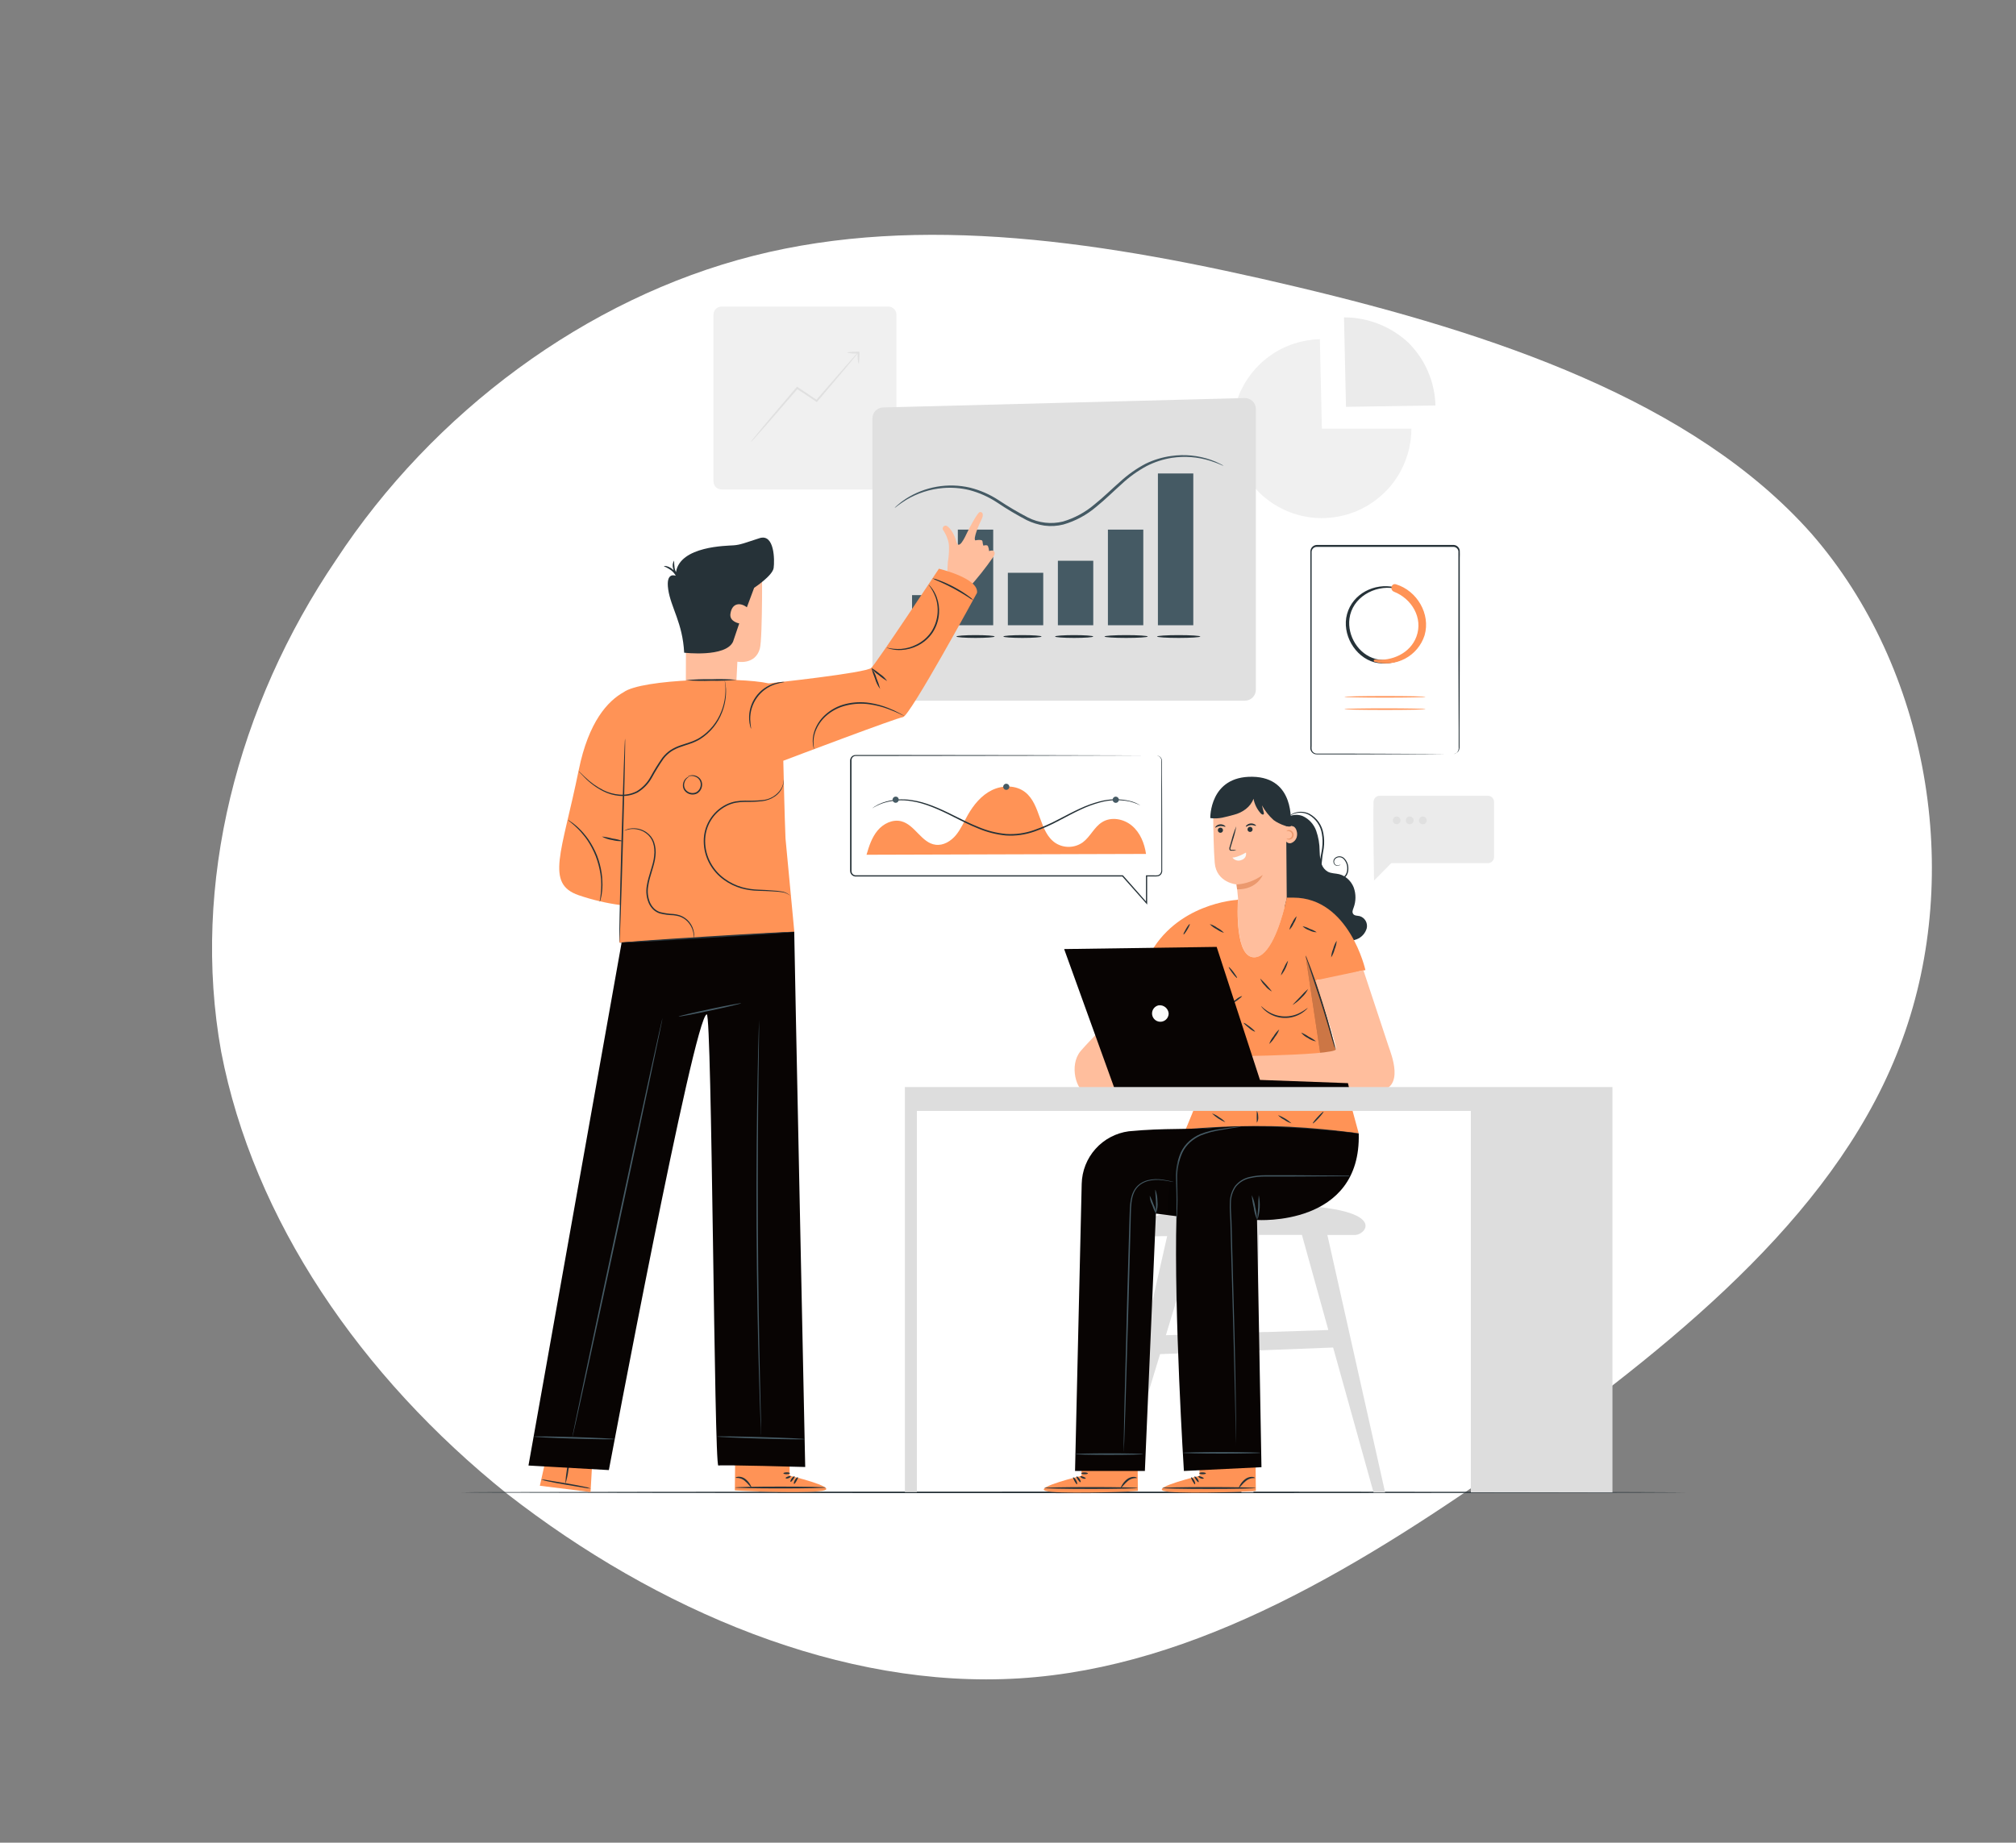 <svg width="618" height="565" viewBox="0 0 618 565" fill="none" xmlns="http://www.w3.org/2000/svg">
<rect x="0" y="0" width="618" height="565" fill="#808080" stroke="none"/>
<path d="M155.56 458.113C110.446 421.953 77.692 373.928 67.804 322.513C58.534 271.098 72.748 216.293 103.03 171.658C132.694 126.458 179.662 91.428 230.956 78.433C282.25 65.438 338.488 73.913 397.816 88.038C457.144 102.163 518.944 122.503 555.406 163.748C591.25 204.993 601.756 267.708 583.216 318.558C564.676 369.973 516.472 409.523 467.032 445.118C417.592 480.148 366.916 511.223 312.532 514.613C258.148 518.003 201.292 493.708 155.56 458.113Z" fill="url(#paint0_linear_173_9383)"/>
<path d="M272.318 93.999H221.189C219.822 93.999 218.714 95.107 218.714 96.474V147.603C218.714 148.97 219.822 150.078 221.189 150.078H272.318C273.685 150.078 274.793 148.97 274.793 147.603V96.474C274.793 95.107 273.685 93.999 272.318 93.999Z" fill="#F0F0F0"/>
<path d="M263.138 107.841H263.075C261.176 107.841 259.637 107.958 259.637 108.111C260.642 108.362 261.681 108.453 262.715 108.381C262.544 108.561 262.292 108.822 261.977 109.173L259.277 112.233L250.277 122.565L246.488 120C245.813 119.559 245.147 119.1 244.526 118.695L244.319 118.569L244.166 118.749C240.161 123.429 236.615 127.614 234.086 130.638L231.125 134.238C230.743 134.657 230.4 135.108 230.099 135.588C230.519 135.22 230.913 134.823 231.278 134.4L234.365 130.926C236.93 128.001 240.467 123.924 244.418 119.325L246.218 120.504L250.205 123.15L250.403 123.285L250.556 123.105L259.556 112.476L262.157 109.317C262.499 108.903 262.733 108.597 262.877 108.417H262.922C262.845 109.459 262.933 110.507 263.183 111.522C263.336 111.522 263.453 110.019 263.462 108.147V107.877L263.138 107.841Z" fill="#E0E0E0"/>
<path d="M405.221 131.43H432.653C432.653 136.829 431.061 142.108 428.074 146.606C425.087 151.104 420.84 154.621 415.863 156.715C410.887 158.81 405.403 159.39 400.099 158.382C394.795 157.373 389.906 154.823 386.045 151.048C382.184 147.274 379.523 142.445 378.395 137.165C377.266 131.885 377.721 126.389 379.702 121.366C381.684 116.344 385.103 112.018 389.532 108.93C393.961 105.842 399.202 104.129 404.6 104.007L405.221 131.43Z" fill="#F0F0F0"/>
<path d="M412.61 124.743L411.998 97.311C419.326 97.308 426.382 100.084 431.744 105.078C436.877 110.189 439.845 117.079 440.033 124.32L412.61 124.743Z" fill="#EBEBEB"/>
<path d="M421.052 245.803C420.873 251.778 421.21 270 421.21 270L426.477 264.666H456.125C456.623 264.663 457.1 264.46 457.452 264.102C457.803 263.745 458 263.26 458 262.756V245.899C458 245.395 457.803 244.912 457.451 244.556C457.099 244.2 456.622 244 456.125 244H422.938C422.455 243.997 421.989 244.182 421.638 244.518C421.287 244.854 421.077 245.314 421.052 245.803Z" fill="#EBEBEB"/>
<path d="M429.332 251.544C429.33 251.779 429.259 252.007 429.127 252.202C428.996 252.396 428.81 252.547 428.592 252.635C428.375 252.724 428.137 252.746 427.907 252.699C427.677 252.652 427.466 252.538 427.301 252.372C427.136 252.205 427.023 251.994 426.978 251.763C426.933 251.533 426.957 251.295 427.047 251.078C427.138 250.862 427.29 250.677 427.485 250.547C427.68 250.416 427.909 250.347 428.144 250.347C428.301 250.347 428.456 250.378 428.601 250.438C428.745 250.499 428.877 250.587 428.987 250.698C429.098 250.809 429.185 250.941 429.244 251.087C429.303 251.232 429.333 251.387 429.332 251.544Z" fill="#E0E0E0"/>
<path d="M433.346 251.544C433.346 251.781 433.275 252.013 433.143 252.21C433.011 252.407 432.824 252.56 432.605 252.651C432.385 252.741 432.144 252.764 431.912 252.717C431.679 252.67 431.466 252.555 431.299 252.387C431.132 252.219 431.019 252.005 430.974 251.772C430.928 251.539 430.953 251.298 431.045 251.08C431.137 250.861 431.292 250.675 431.49 250.544C431.688 250.414 431.921 250.345 432.158 250.347C432.314 250.347 432.47 250.378 432.614 250.438C432.759 250.499 432.89 250.587 433.001 250.698C433.111 250.809 433.199 250.941 433.258 251.087C433.317 251.232 433.347 251.387 433.346 251.544Z" fill="#E0E0E0"/>
<path d="M437.36 251.544C437.36 251.781 437.29 252.012 437.158 252.209C437.027 252.406 436.84 252.559 436.621 252.65C436.402 252.74 436.161 252.764 435.929 252.718C435.697 252.672 435.484 252.558 435.316 252.39C435.149 252.223 435.035 252.01 434.989 251.778C434.943 251.545 434.966 251.305 435.057 251.086C435.148 250.867 435.301 250.68 435.498 250.549C435.695 250.417 435.926 250.347 436.163 250.347C436.48 250.347 436.785 250.473 437.009 250.698C437.234 250.922 437.36 251.227 437.36 251.544Z" fill="#E0E0E0"/>
<path d="M516.659 457.59C516.659 457.716 432.635 457.824 329.009 457.824C225.383 457.824 141.341 457.716 141.341 457.59C141.341 457.464 225.347 457.356 329.009 457.356C432.671 457.356 516.659 457.5 516.659 457.59Z" fill="#263238"/>
<path d="M445.415 231.249C445.597 231.226 445.778 231.19 445.955 231.141C446.207 231.053 446.436 230.911 446.625 230.724C446.815 230.538 446.961 230.311 447.053 230.061C447.162 229.678 447.196 229.278 447.152 228.882C447.152 228.441 447.152 227.982 447.152 227.433C447.152 226.38 447.152 225.174 447.152 223.833C447.152 218.37 447.107 210.486 447.071 200.766C447.071 195.888 447.071 190.56 447.071 184.836C447.071 181.965 447.071 179.004 447.071 175.953C447.071 174.432 447.071 172.884 447.071 171.318C447.071 170.553 447.071 169.707 447.071 168.987C447.012 168.636 446.836 168.316 446.571 168.079C446.306 167.842 445.968 167.702 445.613 167.682H403.637C403.229 167.682 402.838 167.841 402.545 168.125C402.253 168.409 402.083 168.796 402.071 169.203C402.071 170.103 402.071 171.003 402.071 171.957V188.112C402.071 195.123 402.071 201.882 402.071 208.326C402.071 214.77 402.071 220.926 402.071 226.605V228.738C402.044 229.076 402.044 229.417 402.071 229.755C402.123 230.061 402.268 230.344 402.485 230.565C402.699 230.791 402.974 230.951 403.277 231.024C403.599 231.072 403.924 231.087 404.249 231.069H413.906L436.973 231.15L443.273 231.195H444.902H445.46C445.46 231.195 445.271 231.195 444.902 231.195H443.273L436.973 231.24L413.906 231.312H406.265H404.249C403.894 231.333 403.538 231.315 403.187 231.258C402.814 231.174 402.476 230.98 402.215 230.7C401.945 230.423 401.763 230.072 401.693 229.692C401.667 229.332 401.667 228.972 401.693 228.612V226.479C401.693 220.755 401.693 214.635 401.693 208.2C401.693 201.765 401.693 194.997 401.693 187.986C401.693 184.488 401.693 180.924 401.693 177.294V171.831C401.693 170.931 401.693 170.031 401.693 169.059C401.709 168.531 401.931 168.029 402.311 167.661C402.69 167.293 403.198 167.088 403.727 167.088H445.64C446.09 167.116 446.518 167.296 446.853 167.599C447.188 167.901 447.411 168.308 447.485 168.753C447.548 169.653 447.485 170.355 447.485 171.156V175.791C447.485 178.842 447.485 181.803 447.485 184.674C447.485 190.398 447.485 195.726 447.485 200.604C447.485 210.324 447.431 218.208 447.413 223.671C447.413 225.03 447.413 226.236 447.413 227.271C447.413 227.793 447.413 228.279 447.413 228.72C447.448 229.126 447.405 229.536 447.287 229.926C447.189 230.188 447.032 230.424 446.827 230.614C446.623 230.805 446.376 230.945 446.108 231.024C445.902 231.161 445.662 231.239 445.415 231.249Z" fill="#263238"/>
<path d="M427.487 180.039C421.367 178.68 414.644 182.001 412.925 188.31C411.269 194.367 415.274 201.441 421.349 203.088C424.345 203.806 427.501 203.401 430.219 201.95C432.937 200.499 435.029 198.102 436.1 195.213C438.278 188.742 434.129 181.767 427.865 179.706C427.145 179.463 426.857 180.606 427.559 180.84C432.896 182.793 436.73 188.553 435.128 194.34C433.616 199.83 427.181 203.502 421.691 202.044C416.408 200.64 412.997 194.97 413.672 189.687C414.491 183.216 421.34 179.346 427.433 180.399C427.658 180.399 427.757 180.102 427.532 180.057L427.487 180.039Z" fill="#263238"/>
<path d="M421.403 202.899C424.506 203.815 427.844 203.48 430.703 201.967C433.563 200.453 435.716 197.88 436.703 194.799C438.611 188.229 434.354 181.119 427.955 179.166C426.479 178.716 425.948 180.894 427.325 181.434C432.725 183.558 436.325 189.435 434.201 195.204C432.293 200.334 426.677 202.809 421.466 202.224C421.052 202.17 420.998 202.818 421.376 202.926L421.403 202.899Z" fill="#FF9356"/>
<path d="M437 213.663C437 213.789 431.438 213.897 424.562 213.897C417.686 213.897 412.124 213.789 412.124 213.663C412.124 213.537 417.695 213.429 424.562 213.429C431.429 213.429 437 213.537 437 213.663Z" fill="#FF9356"/>
<path d="M437 217.434C437 217.569 431.438 217.668 424.562 217.668C417.686 217.668 412.124 217.569 412.124 217.434C412.124 217.299 417.695 217.2 424.562 217.2C431.429 217.2 437 217.308 437 217.434Z" fill="#FF9356"/>
<path d="M267.44 128.28V211.494C267.442 212.381 267.796 213.231 268.423 213.859C269.051 214.486 269.901 214.84 270.788 214.842H381.632C382.519 214.84 383.369 214.486 383.997 213.859C384.624 213.231 384.978 212.381 384.98 211.494V125.4C384.98 124.953 384.891 124.51 384.717 124.098C384.543 123.685 384.288 123.312 383.968 123C383.647 122.688 383.267 122.443 382.851 122.281C382.434 122.118 381.989 122.04 381.542 122.052L270.698 124.932C269.826 124.958 268.999 125.321 268.391 125.946C267.783 126.571 267.442 127.408 267.44 128.28Z" fill="#E0E0E0"/>
<path d="M375.08 142.842C375.08 142.932 373.667 142.131 370.985 141.285C367.182 140.099 363.16 139.792 359.222 140.385C356.531 140.811 353.924 141.661 351.5 142.905C348.732 144.393 346.169 146.236 343.877 148.386C341.375 150.6 338.891 153.102 336.029 155.415C333.11 157.904 329.696 159.745 326.012 160.815C324.103 161.308 322.116 161.427 320.162 161.166C318.288 160.883 316.467 160.319 314.762 159.492C311.639 157.863 308.611 156.06 305.69 154.092C303.073 152.356 300.187 151.063 297.149 150.267C294.5 149.624 291.765 149.415 289.049 149.646C285.085 149.976 281.25 151.207 277.835 153.246C275.432 154.722 274.298 155.82 274.235 155.748C274.477 155.454 274.748 155.186 275.045 154.947C275.86 154.215 276.733 153.55 277.655 152.958C280.538 151.096 283.766 149.833 287.148 149.242C290.529 148.652 293.994 148.746 297.338 149.52C300.461 150.3 303.43 151.599 306.122 153.363C309.025 155.292 312.029 157.065 315.122 158.673C318.422 160.354 322.215 160.798 325.814 159.924C329.377 158.875 332.68 157.087 335.507 154.677C338.333 152.418 340.826 149.925 343.364 147.711C345.722 145.536 348.354 143.678 351.194 142.185C353.696 140.972 356.376 140.167 359.132 139.8C363.152 139.238 367.247 139.636 371.084 140.961C372.121 141.314 373.129 141.747 374.099 142.257C374.445 142.418 374.774 142.614 375.08 142.842Z" fill="#455A64"/>
<path d="M304.466 162.39H293.621V191.712H304.466V162.39Z" fill="#455A64"/>
<path d="M350.474 162.39H339.629V191.712H350.474V162.39Z" fill="#455A64"/>
<path d="M365.801 145.173H354.956V191.712H365.801V145.173Z" fill="#455A64"/>
<path d="M290.435 182.478H279.59V192.342H290.435V182.478Z" fill="#455A64"/>
<path d="M319.802 175.629H308.957V191.712H319.802V175.629Z" fill="#455A64"/>
<path d="M335.138 171.939H324.293V191.712H335.138V171.939Z" fill="#455A64"/>
<path d="M304.898 195.168C304.898 195.411 302.279 195.6 299.039 195.6C295.799 195.6 293.18 195.411 293.18 195.168C293.18 194.925 295.808 194.736 299.039 194.736C302.27 194.736 304.898 194.925 304.898 195.168Z" fill="#263238"/>
<path d="M291.407 195.168C291.407 195.411 288.779 195.6 285.548 195.6C282.317 195.6 279.689 195.411 279.689 195.168C279.689 194.925 282.317 194.736 285.548 194.736C288.779 194.736 291.407 194.925 291.407 195.168Z" fill="#263238"/>
<path d="M367.943 195.168C367.943 195.411 364.973 195.6 361.319 195.6C357.665 195.6 354.695 195.411 354.695 195.168C354.695 194.925 357.656 194.736 361.319 194.736C364.982 194.736 367.943 194.925 367.943 195.168Z" fill="#263238"/>
<path d="M345.209 195.6C348.867 195.6 351.833 195.407 351.833 195.168C351.833 194.929 348.867 194.736 345.209 194.736C341.551 194.736 338.585 194.929 338.585 195.168C338.585 195.407 341.551 195.6 345.209 195.6Z" fill="#263238"/>
<path d="M335.129 195.168C335.129 195.411 332.51 195.6 329.27 195.6C326.03 195.6 323.42 195.411 323.42 195.168C323.42 194.925 326.039 194.736 329.27 194.736C332.501 194.736 335.129 194.925 335.129 195.168Z" fill="#263238"/>
<path d="M319.289 195.168C319.289 195.411 316.661 195.6 313.43 195.6C310.199 195.6 307.571 195.411 307.571 195.168C307.571 194.925 310.19 194.736 313.43 194.736C316.67 194.736 319.289 194.925 319.289 195.168Z" fill="#263238"/>
<path d="M354.632 231.717H354.812C354.997 231.733 355.177 231.785 355.343 231.87C355.619 232.011 355.846 232.235 355.991 232.509C356.165 232.898 356.23 233.328 356.18 233.751C356.18 235.659 356.18 238.458 356.225 242.049C356.27 245.64 356.225 250.068 356.27 255.189C356.27 257.757 356.27 260.493 356.27 263.397V266.7C356.321 267.109 356.246 267.524 356.054 267.888C355.84 268.264 355.488 268.542 355.073 268.662C354.672 268.734 354.264 268.758 353.858 268.734H351.5L351.662 268.572C351.662 271.164 351.662 273.972 351.662 276.87V277.347L351.347 276.987L343.994 268.698L344.138 268.761H268.34H263.039C262.742 268.761 262.481 268.761 262.139 268.761C261.81 268.72 261.498 268.59 261.239 268.383C260.979 268.167 260.783 267.884 260.672 267.564C260.622 267.4 260.595 267.231 260.591 267.06V247.89C260.591 243.435 260.591 239.052 260.591 234.768V233.148C260.601 232.847 260.69 232.553 260.848 232.296C261.005 232.039 261.227 231.827 261.491 231.681C261.771 231.545 262.08 231.48 262.391 231.492H270.977L314.51 231.546L343.85 231.618L351.833 231.663H343.85L314.51 231.735L270.977 231.789H262.4C262.17 231.773 261.939 231.819 261.734 231.924C261.532 232.028 261.36 232.183 261.237 232.374C261.114 232.566 261.043 232.786 261.032 233.013V247.89C261.032 252.348 261.032 256.881 261.032 261.489V266.7C261.009 266.969 261.03 267.239 261.095 267.501C261.168 267.735 261.309 267.942 261.5 268.095C261.693 268.252 261.927 268.349 262.175 268.374H268.331H344.129H344.219L344.273 268.437L351.608 276.753L351.293 276.87C351.293 273.963 351.293 271.164 351.293 268.572V268.401H353.849C354.224 268.428 354.602 268.413 354.974 268.356C355.307 268.257 355.59 268.035 355.766 267.735C355.946 267.421 356.028 267.061 356 266.7C356 266.322 356 265.944 356 265.575V263.361C356 260.454 356 257.718 356 255.153C356 250.032 356 245.622 356 242.013C356 238.404 356 235.623 356 233.715C356.058 233.307 356.005 232.89 355.847 232.509C355.712 232.244 355.502 232.025 355.244 231.879C355.05 231.791 354.843 231.736 354.632 231.717Z" fill="#263238"/>
<path d="M265.631 262.083C266.387 259.446 267.269 256.755 269.024 254.649C270.779 252.543 273.632 251.13 276.287 251.814C280.49 252.894 282.515 258.492 286.808 259.014C289.184 259.338 291.497 257.916 293.027 256.071C294.557 254.226 295.502 251.985 296.672 249.897C298.472 246.756 300.839 243.849 304.07 242.274C307.301 240.699 311.459 240.69 314.285 242.913C319.127 246.729 318.452 255.153 323.609 258.519C324.863 259.308 326.323 259.706 327.804 259.662C329.285 259.619 330.719 259.137 331.925 258.276C334.22 256.575 335.39 253.641 337.802 252.12C340.592 250.32 344.462 251.049 346.991 253.173C349.52 255.297 350.834 258.573 351.311 261.831" fill="#FF9356"/>
<path d="M349.574 246.945C349.501 246.929 349.431 246.902 349.367 246.864L348.773 246.585C347.996 246.255 347.196 245.984 346.379 245.775C343.342 245.123 340.192 245.216 337.199 246.045C335.134 246.605 333.124 247.352 331.196 248.277C329.099 249.249 326.93 250.437 324.617 251.634C322.205 252.938 319.696 254.052 317.111 254.964C314.315 255.953 311.349 256.367 308.39 256.179C305.446 255.901 302.562 255.172 299.84 254.019C297.185 252.957 294.746 251.706 292.424 250.536C287.798 248.16 283.424 246.261 279.572 245.685C276.517 245.128 273.37 245.357 270.428 246.351C269.361 246.752 268.337 247.255 267.368 247.854C267.421 247.798 267.482 247.75 267.548 247.71L268.088 247.323C268.802 246.865 269.562 246.482 270.356 246.18C273.321 245.104 276.516 244.818 279.626 245.352C283.577 245.901 287.969 247.791 292.613 250.149C294.944 251.31 297.383 252.552 300.011 253.596C302.691 254.726 305.529 255.439 308.426 255.711C311.324 255.896 314.229 255.492 316.967 254.523C319.529 253.63 322.018 252.538 324.41 251.256C326.732 250.059 328.91 248.889 331.034 247.926C332.989 247.004 335.026 246.266 337.118 245.721C340.161 244.904 343.361 244.864 346.424 245.604C347.541 245.873 348.606 246.326 349.574 246.945Z" fill="#263238"/>
<path d="M309.416 241.203C309.425 241.392 309.377 241.579 309.279 241.74C309.181 241.901 309.036 242.029 308.865 242.107C308.693 242.186 308.502 242.211 308.316 242.18C308.129 242.149 307.957 242.063 307.82 241.932C307.683 241.802 307.589 241.634 307.549 241.45C307.508 241.265 307.524 241.073 307.594 240.898C307.664 240.722 307.785 240.572 307.941 240.466C308.098 240.36 308.282 240.303 308.471 240.303C308.713 240.305 308.946 240.399 309.121 240.566C309.297 240.733 309.402 240.961 309.416 241.203Z" fill="#455A64"/>
<path d="M275.504 245.208C275.504 245.395 275.448 245.578 275.345 245.733C275.241 245.888 275.093 246.01 274.92 246.081C274.748 246.153 274.558 246.171 274.374 246.135C274.191 246.098 274.023 246.008 273.891 245.876C273.758 245.744 273.668 245.576 273.632 245.392C273.595 245.209 273.614 245.019 273.686 244.846C273.757 244.674 273.878 244.526 274.034 244.422C274.189 244.318 274.372 244.263 274.559 244.263C274.685 244.257 274.81 244.277 274.928 244.322C275.045 244.367 275.152 244.436 275.241 244.525C275.33 244.614 275.4 244.721 275.445 244.839C275.49 244.956 275.51 245.082 275.504 245.208Z" fill="#455A64"/>
<path d="M342.986 245.217C342.986 245.406 342.93 245.59 342.825 245.747C342.72 245.904 342.571 246.026 342.397 246.098C342.222 246.171 342.031 246.189 341.846 246.153C341.66 246.116 341.49 246.025 341.357 245.892C341.224 245.758 341.133 245.588 341.096 245.403C341.059 245.218 341.078 245.026 341.15 244.852C341.222 244.678 341.345 244.529 341.502 244.424C341.658 244.319 341.843 244.263 342.032 244.263C342.285 244.263 342.527 244.364 342.706 244.542C342.885 244.721 342.986 244.964 342.986 245.217Z" fill="#455A64"/>
<path d="M406.904 378.669H415.337C419.27 378.669 427.703 368.328 381.947 369.507C351.869 370.281 349.889 374.727 351.41 377.319C351.778 377.908 352.301 378.383 352.922 378.693C353.543 379.003 354.238 379.134 354.929 379.074C355.667 379.02 356.639 379.011 357.791 379.02L357.071 382.188L340.331 456.186L343.247 455.934L355.613 415.2L379.202 414.3L380.552 457.608H384.251L385.151 414.075H385.268L387.761 413.985L408.668 413.175L421.061 457.617H424.607L406.904 378.669ZM357.404 409.395L365.657 382.188L366.557 379.11C370.013 379.11 374.054 379.029 378.104 379.029L379.004 408.729L357.404 409.395ZM388.508 408.423H387.608L385.313 408.495L385.925 378.642H399.101L407.201 407.811L388.508 408.423Z" fill="#DDDDDD"/>
<path d="M331.529 452.505V442.938L348.674 442.83L348.809 457.131L347.747 457.212C343.022 457.518 323.69 458.112 320.522 457.122C316.994 456.033 331.529 452.505 331.529 452.505Z" fill="#FF9356"/>
<path d="M320.117 456.249C320.117 456.411 326.525 456.546 334.436 456.546C342.347 456.546 348.755 456.411 348.755 456.249C348.755 456.087 342.347 455.961 334.436 455.961C326.525 455.961 320.117 456.087 320.117 456.249Z" fill="#263238"/>
<path d="M331.232 454.458C331.376 454.386 331.232 453.882 330.881 453.378C330.53 452.874 330.071 452.613 329.981 452.73C329.891 452.847 330.098 453.261 330.44 453.729C330.782 454.197 331.088 454.539 331.232 454.458Z" fill="#263238"/>
<path d="M330.134 455.088C330.287 455.034 330.206 454.467 329.873 453.873C329.54 453.279 329.09 452.91 328.973 452.973C328.856 453.036 329.063 453.567 329.378 454.116C329.693 454.665 329.981 455.151 330.134 455.088Z" fill="#263238"/>
<path d="M343.589 456.186C343.661 456.186 343.913 455.979 344.282 455.556C344.737 455.011 345.24 454.508 345.785 454.053C346.323 453.627 346.961 453.348 347.639 453.243C348.161 453.171 348.539 453.243 348.539 453.171C348.539 453.099 348.251 452.874 347.639 452.829C346.841 452.823 346.065 453.094 345.443 453.594C344.845 454.072 344.341 454.658 343.958 455.322C343.661 455.808 343.526 456.141 343.589 456.186Z" fill="#263238"/>
<path d="M331.178 452.658C331.097 452.793 331.385 453.126 331.88 453.306C332.375 453.486 332.78 453.423 332.834 453.306C332.888 453.189 332.51 452.955 332.078 452.793C331.646 452.631 331.259 452.523 331.178 452.658Z" fill="#263238"/>
<path d="M331.448 451.74C331.448 451.893 331.889 452.037 332.465 452.037C333.041 452.037 333.509 451.92 333.5 451.767C333.491 451.614 333.032 451.47 332.474 451.461C331.916 451.452 331.466 451.578 331.448 451.74Z" fill="#263238"/>
<path d="M367.7 452.505V442.938L384.845 442.83L384.98 457.131L383.918 457.212C379.193 457.518 359.861 458.112 356.693 457.122C353.174 456.033 367.7 452.505 367.7 452.505Z" fill="#FF9356"/>
<path d="M356.297 456.249C356.297 456.411 362.714 456.546 370.616 456.546C378.518 456.546 384.935 456.411 384.935 456.249C384.935 456.087 378.527 455.961 370.616 455.961C362.705 455.961 356.297 456.087 356.297 456.249Z" fill="#263238"/>
<path d="M367.412 454.458C367.556 454.386 367.412 453.882 367.061 453.378C366.71 452.874 366.251 452.613 366.161 452.73C366.071 452.847 366.287 453.261 366.62 453.729C366.953 454.197 367.268 454.539 367.412 454.458Z" fill="#263238"/>
<path d="M366.314 455.088C366.467 455.034 366.386 454.467 366.053 453.873C365.72 453.279 365.27 452.91 365.153 452.973C365.036 453.036 365.243 453.567 365.558 454.116C365.873 454.665 366.17 455.151 366.314 455.088Z" fill="#263238"/>
<path d="M379.769 456.186C379.841 456.186 380.093 455.979 380.462 455.556C380.917 455.011 381.42 454.508 381.965 454.053C382.503 453.627 383.141 453.348 383.819 453.243C384.341 453.171 384.719 453.243 384.719 453.171C384.719 453.099 384.422 452.874 383.819 452.829C383.021 452.823 382.245 453.094 381.623 453.594C381.025 454.072 380.521 454.658 380.138 455.322C379.841 455.808 379.706 456.141 379.769 456.186Z" fill="#263238"/>
<path d="M367.358 452.658C367.277 452.793 367.574 453.126 368.06 453.306C368.546 453.486 368.96 453.423 369.014 453.306C369.068 453.189 368.69 452.955 368.258 452.793C367.826 452.631 367.448 452.523 367.358 452.658Z" fill="#263238"/>
<path d="M367.628 451.74C367.628 451.893 368.069 452.037 368.645 452.037C369.221 452.037 369.689 451.92 369.68 451.767C369.671 451.614 369.212 451.47 368.654 451.461C368.096 451.452 367.646 451.578 367.628 451.74Z" fill="#263238"/>
<path d="M416.822 280.902C416.12 280.74 415.247 280.83 414.824 280.245C414.401 279.66 414.707 278.976 414.932 278.355C415.685 276.363 415.707 274.169 414.995 272.163C414.485 270.84 413.584 269.704 412.412 268.905C412.584 268.74 412.732 268.552 412.853 268.347C413.185 267.747 413.353 267.07 413.339 266.385C413.361 265.775 413.255 265.168 413.027 264.602C412.799 264.036 412.455 263.524 412.016 263.1C411.63 262.75 411.128 262.557 410.607 262.557C410.087 262.557 409.585 262.75 409.199 263.1C409.056 263.235 408.942 263.397 408.864 263.577C408.786 263.758 408.746 263.952 408.746 264.149C408.746 264.345 408.786 264.539 408.864 264.72C408.942 264.9 409.056 265.062 409.199 265.197C409.388 265.351 409.616 265.449 409.858 265.479C410.1 265.51 410.346 265.471 410.567 265.368C410.864 265.215 410.909 265.026 410.909 265.026C410.797 265.132 410.67 265.22 410.531 265.287C410.326 265.359 410.107 265.376 409.893 265.336C409.68 265.297 409.481 265.202 409.316 265.062C409.198 264.94 409.107 264.795 409.048 264.636C408.989 264.477 408.964 264.308 408.974 264.138C408.985 263.969 409.03 263.804 409.107 263.653C409.184 263.502 409.292 263.369 409.424 263.262C409.768 262.975 410.207 262.828 410.655 262.848C411.103 262.868 411.527 263.054 411.845 263.37C412.232 263.769 412.533 264.243 412.728 264.764C412.923 265.284 413.008 265.839 412.979 266.394C412.991 267.009 412.836 267.616 412.529 268.149C412.408 268.349 412.259 268.53 412.088 268.689C411.607 268.399 411.085 268.184 410.54 268.05C409.379 267.771 408.119 267.843 407.057 267.294C406.171 266.788 405.497 265.979 405.158 265.017C405.158 264.918 405.158 264.81 405.158 264.702C405.285 263.137 405.498 261.581 405.797 260.04C405.997 258.543 405.957 257.024 405.68 255.54C405.473 254.274 404.978 253.072 404.234 252.026C403.489 250.981 402.516 250.12 401.387 249.51C400.612 249.128 399.763 248.922 398.899 248.907C398.036 248.891 397.18 249.067 396.392 249.42C395.97 249.613 395.581 249.871 395.24 250.185L395.051 250.383C394.519 250.647 394.05 251.021 393.674 251.481L390.902 276.483L411.233 288.912C412.816 288.859 414.38 288.555 415.868 288.012C416.609 287.729 417.275 287.278 417.812 286.694C418.35 286.11 418.744 285.409 418.964 284.646C419.152 283.866 419.035 283.044 418.637 282.348C418.239 281.652 417.589 281.135 416.822 280.902ZM403.475 254.721C403.12 253.734 402.572 252.828 401.862 252.055C401.153 251.283 400.297 250.659 399.344 250.221C398.017 249.701 396.539 249.727 395.231 250.293C395.595 250.013 395.994 249.783 396.419 249.609C397.184 249.299 398.007 249.158 398.832 249.196C399.657 249.233 400.464 249.448 401.198 249.825C402.263 250.428 403.177 251.264 403.872 252.271C404.567 253.278 405.025 254.43 405.212 255.639C405.464 257.072 405.494 258.535 405.302 259.977C405.185 261.102 404.87 262.236 404.726 263.442C404.614 262.588 404.548 261.729 404.528 260.868C404.524 258.775 404.168 256.697 403.475 254.721Z" fill="#263238"/>
<path d="M397.454 254.685C397.332 254.206 397.053 253.781 396.662 253.479C395.893 253.131 395.02 253.092 394.223 253.371L394.178 247.629L383 238.539L376.979 241.662C375.437 242.464 374.146 243.677 373.25 245.167C372.354 246.657 371.888 248.366 371.903 250.104C371.948 254.73 372.065 261.003 372.371 264.567C372.893 270.687 379.085 271.191 379.085 271.191C379.085 271.191 379.355 273.396 379.535 275.583C379.535 275.583 378.176 293.7 384.548 293.538C389.246 293.421 392.405 283.548 393.737 278.355L394.448 275.502V275.349V275.232L394.313 258.051L394.502 258.249C394.705 258.421 394.954 258.53 395.218 258.562C395.482 258.594 395.749 258.548 395.987 258.429C396.325 258.279 396.629 258.062 396.881 257.791C397.134 257.521 397.328 257.202 397.454 256.854C397.693 256.151 397.693 255.388 397.454 254.685Z" fill="#FFBE9D"/>
<path d="M373.325 254.577C373.326 254.68 373.348 254.782 373.389 254.877C373.43 254.971 373.49 255.057 373.565 255.128C373.639 255.199 373.727 255.255 373.824 255.292C373.92 255.329 374.023 255.346 374.126 255.342C374.334 255.342 374.533 255.26 374.68 255.113C374.827 254.966 374.909 254.767 374.909 254.559C374.909 254.351 374.827 254.152 374.68 254.005C374.533 253.858 374.334 253.776 374.126 253.776C374.02 253.772 373.914 253.79 373.815 253.829C373.716 253.868 373.627 253.927 373.551 254.002C373.476 254.077 373.417 254.167 373.378 254.266C373.34 254.365 373.321 254.471 373.325 254.577Z" fill="#263238"/>
<path d="M372.542 253.749C372.641 253.848 373.208 253.335 374.054 253.272C374.9 253.209 375.539 253.596 375.629 253.479C375.719 253.362 375.557 253.245 375.278 253.065C374.901 252.825 374.454 252.717 374.009 252.759C373.565 252.797 373.146 252.977 372.812 253.272C372.569 253.497 372.488 253.704 372.542 253.749Z" fill="#263238"/>
<path d="M382.415 254.307C382.415 254.515 382.498 254.714 382.644 254.861C382.791 255.008 382.99 255.09 383.198 255.09C383.406 255.09 383.605 255.008 383.752 254.861C383.899 254.714 383.981 254.515 383.981 254.307C383.981 254.099 383.899 253.9 383.752 253.753C383.605 253.607 383.406 253.524 383.198 253.524C382.99 253.524 382.791 253.607 382.644 253.753C382.498 253.9 382.415 254.099 382.415 254.307Z" fill="#263238"/>
<path d="M381.911 253.47C382.01 253.569 382.577 253.065 383.423 252.993C384.269 252.921 384.908 253.317 384.998 253.209C385.088 253.101 384.926 252.966 384.647 252.786C384.267 252.556 383.823 252.452 383.38 252.489C382.937 252.526 382.518 252.703 382.181 252.993C381.938 253.2 381.857 253.425 381.911 253.47Z" fill="#263238"/>
<path d="M379.022 260.724C378.566 260.819 378.101 260.855 377.636 260.832C377.514 260.849 377.389 260.849 377.267 260.832C377.186 260.815 377.111 260.779 377.047 260.728C376.983 260.676 376.932 260.61 376.898 260.535C376.812 260.238 376.831 259.92 376.952 259.635L377.465 257.835C377.856 256.298 378.365 254.794 378.986 253.335C378.713 254.895 378.321 256.433 377.816 257.934L377.276 259.734C377.175 259.944 377.141 260.179 377.177 260.409C377.222 260.562 377.42 260.589 377.636 260.589C378.102 260.568 378.569 260.614 379.022 260.724Z" fill="#263238"/>
<path d="M381.947 261.408C382.001 261.345 379.508 262.911 377.789 262.956C378.107 263.378 378.559 263.679 379.07 263.812C379.582 263.944 380.123 263.899 380.606 263.685C381.075 263.544 381.474 263.232 381.723 262.809C381.972 262.387 382.052 261.887 381.947 261.408Z" fill="#FAFAFA"/>
<path d="M379.049 271.2C381.957 271.008 384.749 269.987 387.095 268.257C387.095 268.257 385.367 272.802 379.22 272.694L379.049 271.2Z" fill="#EB996E"/>
<path d="M371.012 250.842C373.712 251.211 375.647 250.482 378.257 249.825C380.867 249.168 383.351 247.449 384.26 244.911C384.573 246.589 385.346 248.147 386.492 249.411C386.735 249.681 387.203 249.933 387.392 249.636C387.433 249.549 387.454 249.453 387.454 249.357C387.454 249.261 387.433 249.165 387.392 249.078L386.852 246.936C387.777 248.625 388.978 250.146 390.407 251.436C391.901 252.633 396.446 254.487 395.753 252.705C395.582 252.255 397.103 238.377 383.909 238.17C370.715 237.963 371.012 250.842 371.012 250.842Z" fill="#263238"/>
<path d="M394.394 254.793C394.349 254.793 394.619 254.478 395.186 254.496C395.475 254.519 395.751 254.625 395.981 254.803C396.21 254.98 396.384 255.22 396.479 255.494C396.574 255.768 396.588 256.063 396.518 256.345C396.448 256.626 396.298 256.881 396.086 257.079C395.835 257.298 395.519 257.428 395.186 257.448C394.619 257.448 394.358 257.178 394.394 257.142C394.43 257.106 394.718 257.205 395.15 257.142C395.418 257.094 395.661 256.953 395.836 256.744C396.011 256.535 396.107 256.272 396.107 255.999C396.107 255.726 396.011 255.462 395.836 255.254C395.661 255.045 395.418 254.904 395.15 254.856C394.7 254.73 394.421 254.865 394.394 254.793Z" fill="#EB996E"/>
<path d="M416.3 297.903L418.568 297.444C418.568 297.444 413.627 275.232 396.455 275.232H394.43V275.34V275.493L393.719 278.346C392.387 283.539 389.219 293.412 384.53 293.529C378.581 293.682 379.373 277.941 379.499 275.817C379.35 275.834 379.204 275.874 379.067 275.934C379.067 275.934 360.392 276.969 352.067 293.349L366.467 303.87L369.986 301.746C369.986 301.746 371.138 324.912 369.158 331.221C366.926 338.349 363.47 346.242 363.47 346.242C379.301 345.009 397.31 345.72 416.507 347.493L403.7 300.468C408.003 300.24 412.25 299.375 416.3 297.903Z" fill="#FF9356"/>
<path d="M400.892 309C400.892 309 400.775 309.207 400.487 309.504C400.072 309.913 399.617 310.278 399.128 310.593C397.491 311.66 395.564 312.194 393.611 312.123C391.658 312.052 389.775 311.379 388.22 310.197C387.751 309.85 387.322 309.452 386.942 309.009C386.672 308.694 386.555 308.496 386.582 308.478C386.609 308.46 387.221 309.126 388.382 309.927C389.922 310.987 391.732 311.586 393.6 311.655C395.468 311.724 397.317 311.258 398.93 310.314C400.199 309.612 400.829 309 400.892 309Z" fill="#263238"/>
<path d="M409.208 321.375C409.043 321.017 408.913 320.643 408.821 320.259C408.569 319.449 408.263 318.459 407.921 317.199C407.147 314.616 406.121 311.043 404.843 307.128C403.565 303.213 402.413 299.667 401.549 297.111C401.153 295.905 400.811 294.888 400.541 294.078C400.392 293.717 400.286 293.339 400.226 292.953C400.421 293.294 400.584 293.653 400.712 294.024C401 294.717 401.396 295.734 401.864 297.003C402.809 299.532 404.042 303.051 405.284 306.984C406.526 310.917 407.552 314.499 408.236 317.109C408.578 318.414 408.848 319.476 409.01 320.214C409.12 320.592 409.187 320.982 409.208 321.375Z" fill="#263238"/>
<path d="M403.637 285.852C402.83 285.835 402.039 285.621 401.333 285.231C400.566 284.984 399.866 284.562 399.29 283.998C400.069 284.15 400.819 284.424 401.513 284.808C402.27 285.047 402.986 285.399 403.637 285.852Z" fill="#263238"/>
<path d="M408.065 293.556C408.118 292.651 408.328 291.761 408.686 290.928C408.901 290.044 409.266 289.204 409.766 288.444C409.702 289.349 409.489 290.237 409.136 291.072C408.922 291.955 408.56 292.795 408.065 293.556Z" fill="#263238"/>
<path d="M392.648 299.1C392.846 298.275 393.17 297.485 393.611 296.76C393.913 295.965 394.332 295.219 394.853 294.546C394.511 296.225 393.753 297.791 392.648 299.1Z" fill="#263238"/>
<path d="M389.858 303.978C389.056 303.559 388.355 302.969 387.806 302.25C387.142 301.631 386.626 300.871 386.294 300.027C387.59 301.253 388.794 302.573 389.894 303.978H389.858Z" fill="#263238"/>
<path d="M401 303.24C400.532 304.215 399.878 305.09 399.074 305.814C398.405 306.535 397.66 307.181 396.851 307.74L396.185 308.145L396.707 307.614C396.833 307.488 396.914 307.434 396.941 307.452C396.968 307.47 396.941 307.569 396.869 307.722L396.725 307.596C397.04 307.218 397.841 306.435 398.741 305.49C399.424 304.672 400.18 303.919 401 303.24Z" fill="#263238"/>
<path d="M403.421 319.305C402.529 319.154 401.683 318.804 400.946 318.279C400.127 317.887 399.409 317.311 398.849 316.596C399.673 316.931 400.455 317.36 401.18 317.874C401.984 318.255 402.737 318.736 403.421 319.305Z" fill="#263238"/>
<path d="M392.144 315.633C391.839 316.494 391.385 317.296 390.803 318C390.347 318.792 389.763 319.504 389.075 320.106C389.376 319.243 389.83 318.441 390.416 317.739C390.873 316.947 391.456 316.235 392.144 315.633Z" fill="#263238"/>
<path d="M384.746 316.362C384.044 316.103 383.404 315.702 382.865 315.183C381.902 314.436 381.191 313.743 381.272 313.644C381.353 313.545 382.172 314.067 383.153 314.814C384.134 315.561 384.8 316.254 384.746 316.362Z" fill="#263238"/>
<path d="M380.741 305.4C380.813 305.508 380.111 306.138 379.166 306.813C378.221 307.488 377.366 307.947 377.366 307.839C377.366 307.731 377.987 307.101 378.932 306.426C379.459 305.965 380.075 305.616 380.741 305.4Z" fill="#263238"/>
<path d="M379.211 299.847C379.112 299.928 378.464 299.244 377.762 298.326C377.06 297.408 376.583 296.589 376.682 296.526C376.781 296.463 377.438 297.138 378.131 298.056C378.824 298.974 379.319 299.775 379.211 299.847Z" fill="#263238"/>
<path d="M395.258 285.087C395.408 284.305 395.714 283.561 396.158 282.9C396.467 282.166 396.913 281.497 397.472 280.929C397.319 281.713 397.013 282.459 396.572 283.125C396.265 283.858 395.818 284.524 395.258 285.087Z" fill="#263238"/>
<path d="M375.206 286.023C374.377 285.779 373.597 285.392 372.902 284.88C372.129 284.493 371.431 283.972 370.841 283.341C371.674 283.574 372.456 283.961 373.145 284.484C373.919 284.868 374.618 285.389 375.206 286.023Z" fill="#263238"/>
<path d="M364.703 283.332C364.82 283.395 364.487 284.169 363.965 285.042C363.443 285.915 362.93 286.59 362.813 286.518C362.696 286.446 363.038 285.69 363.56 284.808C364.082 283.926 364.595 283.269 364.703 283.332Z" fill="#263238"/>
<path d="M375.629 344.1C374.099 343.473 372.706 342.556 371.525 341.4C372.318 341.65 373.057 342.047 373.703 342.57C374.43 342.963 375.081 343.481 375.629 344.1Z" fill="#263238"/>
<path d="M405.707 340.878C405.806 340.968 405.149 341.832 404.24 342.822C403.331 343.812 402.53 344.532 402.44 344.442C402.35 344.352 402.998 343.488 403.907 342.498C404.816 341.508 405.617 340.788 405.707 340.878Z" fill="#263238"/>
<path d="M385.268 344.253C385.232 343.053 385.232 341.853 385.268 340.653C385.385 340.653 385.709 341.418 385.709 342.453C385.779 343.086 385.623 343.724 385.268 344.253Z" fill="#263238"/>
<path d="M395.906 344.424C395.114 344.21 394.369 343.85 393.71 343.362C392.972 343.004 392.31 342.509 391.757 341.904C393.288 342.472 394.696 343.327 395.906 344.424Z" fill="#263238"/>
<path d="M416.525 347.502C416.346 347.522 416.165 347.522 415.985 347.502L414.437 347.376L408.767 346.872C403.979 346.458 397.364 345.864 390.038 345.747C382.712 345.63 376.061 345.792 371.264 345.972L365.576 346.215L364.028 346.278C363.849 346.303 363.667 346.303 363.488 346.278L364.019 346.197L365.567 346.053C366.899 345.936 368.843 345.801 371.246 345.657C376.052 345.387 382.694 345.153 390.047 345.297C397.4 345.441 404.015 346.062 408.803 346.557C411.188 346.818 413.123 347.043 414.455 347.214L415.994 347.421C416.174 347.426 416.352 347.453 416.525 347.502Z" fill="#263238"/>
<g opacity="0.2">
<path d="M400.208 292.953L404.708 322.878C404.708 322.878 408.875 322.878 409.64 321.636L400.208 292.953Z" fill="black"/>
<path d="M400.208 292.953L404.708 322.878C404.708 322.878 408.875 322.878 409.64 321.636L400.208 292.953Z" fill="black"/>
</g>
<path d="M374.081 345.684C363.488 346.503 357.701 345.774 346.046 346.872C342.108 347.391 338.485 349.303 335.834 352.261C333.183 355.219 331.678 359.029 331.592 363L329.549 451.029H350.96L354.344 372.108L360.644 372.909C359.834 402.465 362.921 451.029 362.921 451.029L386.699 449.868L385.34 374.07C385.34 374.07 417.317 376.239 416.516 347.529C416.525 347.502 391.343 344.451 374.081 345.684Z" fill="#080403"/>
<path d="M380.48 345.459C379.946 345.579 379.405 345.669 378.86 345.729C377.816 345.891 376.304 346.116 374.45 346.458C372.275 346.762 370.145 347.327 368.105 348.141C366.929 348.662 365.839 349.36 364.874 350.211C363.847 351.128 363.015 352.242 362.426 353.487C361.351 355.948 360.828 358.614 360.896 361.299C360.896 363.783 360.986 366.042 360.968 367.932C360.95 369.822 360.887 371.352 360.815 372.432C360.815 372.963 360.743 373.377 360.707 373.647C360.701 373.79 360.68 373.932 360.644 374.07C360.605 373.525 360.605 372.977 360.644 372.432C360.644 371.37 360.644 369.849 360.644 367.932C360.644 366.015 360.536 363.774 360.473 361.299C360.378 358.544 360.904 355.804 362.012 353.28C362.63 351.982 363.502 350.822 364.577 349.869C365.579 348.991 366.712 348.274 367.934 347.745C370.015 346.936 372.189 346.392 374.405 346.125C376.268 345.828 377.798 345.648 378.851 345.549C379.373 345.504 379.751 345.468 380.066 345.459C380.203 345.437 380.343 345.437 380.48 345.459Z" fill="#455A64"/>
<path d="M352.454 366.6C352.917 367.466 353.305 368.369 353.615 369.3C354.074 370.179 354.324 371.153 354.344 372.144C353.881 371.278 353.493 370.375 353.183 369.444C352.72 368.567 352.47 367.592 352.454 366.6Z" fill="#455A64"/>
<path d="M354.2 364.8C354.604 365.957 354.814 367.174 354.821 368.4C354.961 369.638 354.8 370.891 354.353 372.054C354.209 372.054 354.452 370.416 354.353 368.454C354.254 366.492 354.038 364.8 354.2 364.8Z" fill="#455A64"/>
<path d="M383.729 366.465C384.275 367.648 384.636 368.908 384.8 370.2C385.1 371.46 385.296 372.742 385.385 374.034C384.842 372.849 384.489 371.585 384.341 370.29C384.03 369.035 383.825 367.755 383.729 366.465Z" fill="#455A64"/>
<path d="M385.871 366.447C386.407 368.971 386.264 371.592 385.457 374.043C385.466 372.773 385.547 371.505 385.7 370.245C385.691 368.977 385.748 367.709 385.871 366.447Z" fill="#455A64"/>
<path d="M350.411 445.863C350.411 445.989 345.722 446.097 339.935 446.097C334.148 446.097 329.459 445.989 329.459 445.863C329.459 445.737 334.148 445.629 339.935 445.629C345.722 445.629 350.411 445.728 350.411 445.863Z" fill="#455A64"/>
<path d="M386.411 445.467C386.411 445.593 381.074 445.701 374.495 445.701C367.916 445.701 362.579 445.593 362.579 445.467C362.579 445.341 367.916 445.233 374.495 445.233C381.074 445.233 386.411 445.341 386.411 445.467Z" fill="#455A64"/>
<path d="M413.681 360.678H413.384H412.484H409.064L396.464 360.741H387.779C386.182 360.736 384.591 360.917 383.036 361.281C381.398 361.654 379.932 362.563 378.869 363.864C377.862 365.318 377.325 367.045 377.33 368.814C377.24 370.614 377.438 372.495 377.51 374.412C377.606 378.24 377.711 382.185 377.825 386.247C378.284 402.447 378.662 417.126 378.797 427.755C378.869 433.065 378.887 437.367 378.887 440.355C378.887 441.819 378.887 442.962 378.887 443.784C378.887 444.153 378.887 444.441 378.887 444.684C378.901 444.786 378.901 444.888 378.887 444.99C378.875 444.888 378.875 444.786 378.887 444.684C378.887 444.459 378.887 444.171 378.887 443.784C378.887 442.965 378.887 441.822 378.824 440.355C378.761 437.358 378.68 433.065 378.581 427.755C378.356 417.135 377.933 402.456 377.474 386.247C377.366 382.197 377.267 378.246 377.168 374.421C377.096 372.522 376.907 370.641 377.006 368.778C377.005 366.922 377.577 365.112 378.644 363.594C379.766 362.226 381.317 361.275 383.045 360.894C384.636 360.527 386.264 360.346 387.896 360.354H396.581L409.181 360.444L412.601 360.498H413.501C413.567 360.552 413.627 360.612 413.681 360.678Z" fill="#455A64"/>
<path opacity="0.2" d="M358.115 372.558C358.115 372.558 357.287 361.893 361.292 355.764L360.653 372.864L358.115 372.558Z" fill="black"/>
<path d="M359.843 362.415C359.765 362.427 359.687 362.427 359.609 362.415L358.907 362.289C358.286 362.172 357.386 361.992 356.207 361.857C354.787 361.682 353.348 361.768 351.959 362.109C351.099 362.336 350.288 362.717 349.565 363.234C348.773 363.823 348.139 364.599 347.72 365.493C346.82 367.383 346.712 369.75 346.658 372.234C346.604 374.718 346.532 377.4 346.46 380.208C346.307 385.824 346.145 391.998 345.974 398.478C345.596 411.42 345.245 423.138 344.993 431.67C344.849 435.882 344.723 439.311 344.642 441.723C344.588 442.884 344.552 443.802 344.525 444.423C344.525 444.711 344.525 444.945 344.48 445.134C344.492 445.215 344.492 445.296 344.48 445.377C344.466 445.297 344.466 445.214 344.48 445.134C344.48 444.945 344.48 444.711 344.48 444.423C344.48 443.757 344.48 442.839 344.48 441.723C344.525 439.302 344.597 435.882 344.678 431.661C344.894 423.129 345.2 411.411 345.524 398.46C345.713 391.98 345.884 385.815 346.046 380.199C346.127 377.391 346.208 374.718 346.289 372.225C346.37 369.732 346.46 367.32 347.441 365.349C347.893 364.412 348.57 363.602 349.412 362.991C350.166 362.462 351.011 362.077 351.905 361.857C353.33 361.523 354.805 361.461 356.252 361.677C357.431 361.839 358.331 362.055 358.952 362.19L359.645 362.37C359.771 362.379 359.852 362.406 359.843 362.415Z" fill="#455A64"/>
<path d="M358.187 294.528C358.187 294.528 335.588 317.199 331.277 322.266C327.596 326.595 329.999 334.758 333.077 335.109C336.155 335.46 385.979 334.785 385.979 334.785L385.322 324.597C385.322 324.597 353.048 324.741 352.103 324.147C351.158 323.553 370.769 303.726 370.769 303.726L358.187 294.528Z" fill="#FFBE9D"/>
<path d="M417.947 297.489C417.947 297.489 424.814 318.306 425.642 320.763C426.47 323.22 430.736 333.633 422.636 334.506C414.536 335.379 371.066 334.506 371.066 334.506L367.835 323.985C367.835 323.985 409.847 323.877 409.64 321.636C409.433 319.395 403.259 300.594 403.259 300.594L417.947 297.489Z" fill="#FFBE9D"/>
<path d="M326.21 291L341.825 334.254L413.708 334.227L413.213 332.112L386.24 331.122L372.965 290.334L326.21 291Z" fill="#080403"/>
<path d="M358.25 310.692C358.26 311.179 358.13 311.658 357.876 312.074C357.621 312.489 357.253 312.823 356.815 313.035C356.377 313.248 355.887 313.33 355.403 313.273C354.919 313.215 354.462 313.02 354.086 312.711C353.71 312.401 353.43 311.991 353.28 311.527C353.13 311.064 353.117 310.567 353.24 310.096C353.364 309.625 353.62 309.199 353.979 308.869C354.337 308.54 354.783 308.319 355.262 308.235C355.983 308.17 356.701 308.391 357.26 308.851C357.819 309.31 358.175 309.972 358.25 310.692Z" fill="#FAFAFA"/>
<path d="M450.887 333.309H281.075H279.23H277.394V457.5H281.075V340.626H450.887V457.59H494.294V340.626V333.309H450.887Z" fill="#DDDDDD"/>
<path d="M242.055 452.464V443.167L225.405 443.059L225.261 456.964L226.296 457.036C230.895 457.333 249.696 457.936 252.756 456.955C256.203 455.893 242.055 452.464 242.055 452.464Z" fill="#FF9356"/>
<path d="M253.152 456.109C253.152 456.262 246.924 456.388 239.238 456.388C231.552 456.388 225.324 456.262 225.324 456.109C225.324 455.956 231.552 455.821 239.238 455.821C246.924 455.821 253.152 455.947 253.152 456.109Z" fill="#263238"/>
<path d="M242.352 454.363C242.217 454.291 242.352 453.796 242.685 453.319C243.018 452.842 243.486 452.572 243.585 452.68C243.684 452.788 243.468 453.202 243.135 453.652C242.802 454.102 242.487 454.435 242.352 454.363Z" fill="#263238"/>
<path d="M243.414 454.975C243.27 454.921 243.342 454.372 243.675 453.796C244.008 453.22 244.431 452.896 244.575 452.959C244.719 453.022 244.494 453.526 244.188 454.066C243.882 454.606 243.603 455.029 243.414 454.975Z" fill="#263238"/>
<path d="M230.337 456.046C230.274 456.091 230.022 455.848 229.662 455.434C229.225 454.902 228.736 454.413 228.204 453.976C227.683 453.559 227.063 453.286 226.404 453.184C225.891 453.112 225.567 453.184 225.504 453.112C225.441 453.04 225.783 452.824 226.404 452.788C227.18 452.771 227.937 453.033 228.537 453.526C229.115 453.991 229.603 454.559 229.977 455.2C230.274 455.677 230.4 456.001 230.337 456.046Z" fill="#263238"/>
<path d="M242.397 452.617C242.487 452.752 242.199 453.067 241.722 453.247C241.245 453.427 240.822 453.355 240.822 453.202C240.822 453.049 241.137 452.869 241.551 452.716C241.965 452.563 242.316 452.482 242.397 452.617Z" fill="#263238"/>
<path d="M242.136 451.717C242.136 451.87 241.713 452.005 241.146 452.014C240.579 452.023 240.138 451.897 240.147 451.744C240.156 451.591 240.606 451.456 241.146 451.447C241.686 451.438 242.127 451.564 242.136 451.717Z" fill="#263238"/>
<path d="M290.403 175.192L290.556 172.375C290.83 170.816 290.948 169.233 290.907 167.65C290.905 166.864 290.765 166.084 290.493 165.346C290.195 164.411 289.771 163.521 289.233 162.7C289.099 162.565 289.011 162.39 288.982 162.201C288.953 162.013 288.985 161.82 289.073 161.65C289.162 161.481 289.301 161.344 289.472 161.259C289.643 161.175 289.837 161.147 290.025 161.179C290.817 161.386 292.437 163.267 293.175 166.075C293.913 168.883 295.803 164.725 296.514 163.222C297.225 161.719 299.673 157.174 300.303 157.03C301.203 156.814 301.644 157.777 300.888 159.262C300.132 160.747 298.188 165.355 299.016 165.697C299.603 165.541 300.217 165.514 300.816 165.616C300.91 165.637 300.996 165.686 301.062 165.757C301.128 165.828 301.171 165.917 301.185 166.012C301.22 166.453 301.308 166.888 301.446 167.308C301.446 167.308 302.562 166.948 302.841 167.425C303.048 167.921 303.172 168.447 303.21 168.982C303.21 168.982 304.056 168.613 304.506 168.901C305.469 169.531 304.425 170.854 304.425 170.854C302.13 174.158 299.626 177.311 296.928 180.295L290.385 175.03" fill="#FFBE9D"/>
<path d="M210.348 175.003L210.24 210.904L225.603 211.615L226.044 202.885C226.044 202.885 231.516 203.974 232.929 198.889C233.829 195.649 233.604 170.566 233.604 170.566L210.348 175.003Z" fill="#FFBE9D"/>
<path d="M232.803 165.022C228.114 166.534 226.989 167.047 224.883 167.209C222.777 167.371 208.521 167.389 207.216 175.426C207.04 175.048 206.905 174.653 206.811 174.247C206.706 173.459 206.649 172.666 206.64 171.871C206.414 172.239 206.272 172.653 206.224 173.082C206.176 173.511 206.222 173.946 206.361 174.355C206.397 174.53 206.448 174.702 206.514 174.868C206.415 174.778 206.325 174.679 206.217 174.589C205.7 174.131 205.084 173.799 204.417 173.617C203.904 173.491 203.571 173.518 203.517 173.617C204.355 173.979 205.149 174.435 205.884 174.976C206.361 175.39 206.771 175.876 207.099 176.416C207.099 176.416 207.099 176.488 207.099 176.524C207.099 176.56 204.03 175.174 204.84 180.736C205.65 186.298 209.277 191.023 209.727 200.131C209.727 200.131 222.444 201.643 224.712 196.756L226.611 191.149C226.611 191.149 223.551 190.645 223.911 188.188C224.406 184.777 227.007 184.696 228.951 186.208L231.183 180.232C231.183 180.232 236.835 176.524 237.159 174.157C237.483 171.79 237.447 163.501 232.803 165.022Z" fill="#263238"/>
<path d="M167.742 445.516L165.492 455.56L181.035 457.486L181.593 447.532L167.742 445.516Z" fill="#FF9356"/>
<path d="M174.762 446.011C174.753 447.56 174.584 449.105 174.258 450.619C174.082 452.148 173.753 453.656 173.277 455.119C173.465 452.029 173.962 448.966 174.762 445.975V446.011Z" fill="#263238"/>
<path d="M181.098 456.415C180.341 456.391 179.588 456.297 178.848 456.136L173.448 455.236C171.333 454.885 169.434 454.534 168.048 454.228C167.3 454.105 166.567 453.902 165.861 453.625C166.619 453.639 167.373 453.733 168.111 453.904L173.511 454.804C175.617 455.155 177.525 455.506 178.911 455.812C179.661 455.927 180.395 456.13 181.098 456.415Z" fill="#263238"/>
<path d="M190.8 287.647L162 449.359L186.642 450.754C186.642 450.754 212.814 311.362 216.657 311.02C218.268 310.867 218.916 449.62 220.203 449.359C221.49 449.098 246.834 449.809 246.834 449.809C246.834 449.809 243.405 285.595 243.468 285.595L190.8 287.647Z" fill="#080403"/>
<path d="M227.205 307.618C227.205 307.744 222.957 308.761 217.665 309.886C212.373 311.011 208.053 311.821 208.026 311.686C207.999 311.551 212.274 310.543 217.566 309.418C222.858 308.293 227.178 307.492 227.205 307.618Z" fill="#455A64"/>
<path d="M188.469 441.259C188.469 441.394 182.898 441.322 176.031 441.115C169.164 440.908 163.602 440.62 163.602 440.494C163.602 440.368 169.173 440.431 176.04 440.638C182.907 440.845 188.469 441.115 188.469 441.259Z" fill="#455A64"/>
<path d="M246.672 441.277C246.672 441.403 240.651 441.331 233.244 441.106C225.837 440.881 219.825 440.602 219.825 440.476C219.825 440.35 225.837 440.422 233.253 440.638C240.669 440.854 246.672 441.115 246.672 441.277Z" fill="#455A64"/>
<path d="M203.103 312.1C203.229 312.1 197.136 340.972 189.486 376.522C181.836 412.072 175.536 440.881 175.41 440.854C175.284 440.827 181.377 411.991 189.027 376.423C196.677 340.855 202.968 312.073 203.103 312.1Z" fill="#455A64"/>
<path d="M233.352 440.872C233.342 440.761 233.342 440.65 233.352 440.539C233.352 440.296 233.352 439.972 233.298 439.558C233.298 438.658 233.208 437.407 233.136 435.787C233.001 432.52 232.848 427.777 232.677 421.918C232.335 410.218 231.993 394.018 231.912 376.144C231.831 358.27 232.002 342.079 232.236 330.361C232.344 324.502 232.461 319.768 232.569 316.492C232.623 314.872 232.659 313.612 232.695 312.721C232.695 312.307 232.695 311.983 232.695 311.74C232.683 311.63 232.683 311.518 232.695 311.407C232.709 311.518 232.709 311.63 232.695 311.74V312.721C232.695 313.621 232.695 314.872 232.695 316.492C232.65 319.795 232.587 324.529 232.506 330.37C232.362 342.07 232.236 358.27 232.326 376.144C232.416 394.018 232.695 410.2 232.947 421.918C233.082 427.75 233.19 432.484 233.271 435.787C233.271 437.398 233.325 438.667 233.343 439.558C233.343 439.972 233.343 440.296 233.343 440.539C233.36 440.649 233.363 440.761 233.352 440.872Z" fill="#455A64"/>
<path d="M287.82 174.382C287.82 174.382 268.74 203.182 267.12 204.775C265.5 206.368 235.62 209.536 235.62 209.536C226.44 207.466 196.776 208.15 191.178 212.236C186.327 214.936 180.441 221.236 177.408 236.113C172.233 261.565 167.058 270.943 177.408 274.498C181.546 275.909 185.811 276.916 190.143 277.504L189.855 289.024L243.495 285.685L240.795 257.083C240.471 249.046 240.318 240.676 240.12 233.26C243.477 231.991 274.671 220.183 276.813 219.877C278.955 219.571 299.502 181.78 299.502 181.78C300.114 177.289 287.82 174.382 287.82 174.382Z" fill="#FF9356"/>
<path d="M191.619 226.465C191.745 226.465 191.457 240.487 190.98 257.767C190.503 275.047 189.999 289.06 189.864 289.06C189.729 289.06 190.026 275.038 190.512 257.758C190.998 240.478 191.493 226.465 191.619 226.465Z" fill="#263238"/>
<path d="M269.811 211.255C269.095 210.31 268.564 209.238 268.245 208.096C267.785 207.021 267.412 205.91 267.129 204.775C267.839 205.722 268.367 206.794 268.686 207.934C269.139 209.013 269.515 210.123 269.811 211.255Z" fill="#263238"/>
<path d="M271.953 208.807C271.043 208.295 270.186 207.692 269.397 207.007C268.501 206.436 267.729 205.689 267.129 204.811C268.036 205.329 268.892 205.932 269.685 206.611C270.576 207.189 271.346 207.935 271.953 208.807Z" fill="#263238"/>
<path d="M298.431 184.075C297.797 183.772 297.194 183.407 296.631 182.986C295.533 182.293 294.012 181.357 292.266 180.421C290.52 179.485 288.9 178.738 287.712 178.216C287.049 177.979 286.41 177.677 285.804 177.316C286.504 177.431 287.187 177.631 287.838 177.91C291.041 179.104 294.068 180.724 296.838 182.725C297.424 183.107 297.959 183.56 298.431 184.075Z" fill="#263238"/>
<path d="M190.98 257.902C189.863 257.969 188.741 257.857 187.659 257.569C186.545 257.416 185.47 257.052 184.491 256.498C185.596 256.605 186.69 256.809 187.758 257.11C188.859 257.251 189.94 257.516 190.98 257.902Z" fill="#263238"/>
<path d="M240.525 209.131C239.552 209.298 238.591 209.523 237.645 209.806C235.388 210.545 233.426 211.987 232.046 213.92C230.667 215.853 229.942 218.177 229.977 220.552C230.024 221.538 230.123 222.52 230.274 223.495C230.134 223.262 230.037 223.006 229.986 222.739C229.789 222.029 229.674 221.298 229.644 220.561C229.521 218.095 230.234 215.66 231.669 213.651C233.103 211.642 235.174 210.176 237.546 209.491C238.252 209.278 238.979 209.145 239.715 209.095C239.985 209.057 240.26 209.069 240.525 209.131Z" fill="#263238"/>
<path d="M243.504 285.721C243.504 285.856 231.507 286.702 216.702 287.62C201.897 288.538 189.873 289.186 189.864 289.06C189.855 288.934 201.861 288.079 216.675 287.152C231.489 286.225 243.495 285.595 243.504 285.721Z" fill="#263238"/>
<path d="M222.138 208.564C222.215 208.78 222.269 209.003 222.3 209.23C222.3 209.455 222.408 209.725 222.444 210.049C222.48 210.373 222.507 210.76 222.552 211.183C222.659 213.614 222.263 216.04 221.391 218.311C220.114 221.718 217.768 224.62 214.704 226.582C214.266 226.86 213.809 227.107 213.336 227.32C212.862 227.55 212.376 227.752 211.878 227.923C210.879 228.283 209.844 228.589 208.818 228.958C207.776 229.3 206.779 229.765 205.848 230.344C204.917 230.974 204.094 231.749 203.409 232.639C202.126 234.492 200.942 236.412 199.863 238.39C198.827 240.282 197.309 241.866 195.462 242.98C193.714 243.864 191.748 244.223 189.801 244.015C188.121 243.862 186.485 243.395 184.977 242.638C182.81 241.542 180.842 240.091 179.154 238.345C178.551 237.742 178.101 237.256 177.804 236.932C177.636 236.774 177.488 236.595 177.363 236.401C177.54 236.544 177.708 236.697 177.867 236.86L179.28 238.219C180.993 239.892 182.958 241.286 185.103 242.35C186.584 243.061 188.182 243.497 189.819 243.637C191.681 243.81 193.555 243.448 195.219 242.593C196.996 241.513 198.453 239.978 199.44 238.147C200.53 236.149 201.732 234.214 203.04 232.351C203.758 231.421 204.621 230.613 205.596 229.957C206.557 229.354 207.587 228.871 208.665 228.517L211.725 227.5C212.213 227.335 212.691 227.139 213.156 226.915C213.615 226.717 214.057 226.483 214.479 226.213C217.49 224.316 219.812 221.502 221.103 218.185C221.993 215.963 222.43 213.586 222.39 211.192C222.39 210.769 222.39 210.4 222.336 210.067C222.282 209.734 222.255 209.464 222.228 209.248C222.178 209.023 222.148 208.794 222.138 208.564Z" fill="#263238"/>
<path d="M242.451 274.741C242.451 274.741 242.244 274.597 241.848 274.354C241.282 273.989 240.654 273.732 239.994 273.598C238.933 273.439 237.863 273.343 236.79 273.31C235.539 273.211 234.09 273.202 232.515 273.139C230.77 273.11 229.035 272.868 227.349 272.419C225.413 271.869 223.586 270.989 221.949 269.818C220.128 268.519 218.618 266.832 217.53 264.877C216.366 262.774 215.747 260.414 215.73 258.01C215.695 255.678 216.316 253.382 217.522 251.385C218.728 249.388 220.471 247.77 222.552 246.715C223.488 246.248 224.484 245.915 225.513 245.725C226.473 245.565 227.446 245.486 228.42 245.491C230.14 245.544 231.863 245.493 233.577 245.338C234.813 245.259 236.009 244.875 237.06 244.22C238.111 243.565 238.983 242.66 239.598 241.585C239.899 240.982 240.089 240.33 240.156 239.659C240.21 239.2 240.21 238.948 240.228 238.948C240.239 239.008 240.239 239.069 240.228 239.128C240.228 239.254 240.228 239.434 240.228 239.668C240.191 240.36 240.023 241.038 239.733 241.666C239.259 242.661 238.533 243.515 237.627 244.141C236.435 244.977 235.051 245.501 233.604 245.662C231.876 245.843 230.139 245.915 228.402 245.878C227.449 245.883 226.497 245.967 225.558 246.13C224.572 246.321 223.618 246.648 222.723 247.102C220.722 248.125 219.048 249.686 217.888 251.611C216.729 253.535 216.131 255.746 216.162 257.992C216.184 260.32 216.784 262.605 217.908 264.643C218.959 266.54 220.415 268.181 222.174 269.449C223.766 270.602 225.543 271.473 227.43 272.023C229.085 272.483 230.789 272.74 232.506 272.788C234.09 272.869 235.53 272.905 236.79 273.031C237.871 273.08 238.948 273.203 240.012 273.4C240.687 273.573 241.32 273.879 241.875 274.3C242.022 274.404 242.163 274.515 242.298 274.633C242.355 274.66 242.407 274.697 242.451 274.741Z" fill="#263238"/>
<path d="M212.643 287.917C212.668 287.273 212.631 286.628 212.535 285.991C212.201 284.263 211.207 282.733 209.763 281.725C209.288 281.411 208.774 281.159 208.233 280.978C207.644 280.813 207.042 280.698 206.433 280.636C205.012 280.604 203.6 280.414 202.221 280.069C201.464 279.816 200.772 279.398 200.196 278.845C199.615 278.261 199.15 277.57 198.828 276.811C198.177 275.219 197.974 273.479 198.243 271.78C198.747 268.315 200.268 265.336 200.529 262.402C200.713 261.033 200.587 259.639 200.16 258.325C199.77 257.194 199.041 256.21 198.072 255.508C196.652 254.469 194.886 254.014 193.14 254.239C192.508 254.359 191.888 254.533 191.286 254.761C191.829 254.402 192.443 254.162 193.086 254.059C194.893 253.754 196.748 254.178 198.243 255.238C199.283 255.969 200.072 257.003 200.502 258.199C200.967 259.564 201.115 261.017 200.934 262.447C200.673 265.48 199.134 268.495 198.684 271.843C198.426 273.459 198.612 275.114 199.224 276.631C199.525 277.336 199.952 277.979 200.484 278.53C201.008 279.037 201.638 279.422 202.329 279.655C203.678 279.999 205.06 280.199 206.451 280.249C207.098 280.316 207.737 280.445 208.359 280.636C209.509 281.034 210.527 281.742 211.299 282.682C212.071 283.623 212.567 284.759 212.733 285.964C212.799 286.448 212.799 286.938 212.733 287.422C212.719 287.59 212.688 287.755 212.643 287.917Z" fill="#263238"/>
<path d="M210.843 238.12C210.843 238.12 211.032 237.922 211.482 237.787C212.127 237.619 212.81 237.667 213.426 237.922C213.858 238.1 214.245 238.37 214.56 238.714C214.916 239.125 215.141 239.633 215.208 240.172C215.289 240.792 215.185 241.423 214.908 241.984C214.631 242.544 214.193 243.01 213.651 243.322C213.086 243.591 212.453 243.683 211.835 243.586C211.217 243.49 210.642 243.21 210.186 242.782C209.787 242.408 209.511 241.922 209.394 241.387C209.305 240.927 209.326 240.452 209.457 240.001C209.635 239.356 210.033 238.792 210.582 238.408C210.767 238.252 210.997 238.157 211.239 238.138C211.239 238.138 211.023 238.273 210.69 238.552C210.238 238.956 209.923 239.491 209.79 240.082C209.674 240.506 209.679 240.953 209.803 241.374C209.927 241.795 210.165 242.174 210.492 242.467C210.886 242.823 211.376 243.054 211.901 243.133C212.427 243.211 212.963 243.133 213.444 242.908C213.907 242.638 214.281 242.238 214.52 241.759C214.76 241.279 214.855 240.741 214.794 240.208C214.742 239.773 214.577 239.36 214.315 239.009C214.053 238.658 213.703 238.383 213.3 238.21C212.74 237.942 212.113 237.851 211.5 237.949C211.086 238.039 210.861 238.156 210.843 238.12Z" fill="#263238"/>
<path d="M183.861 276.487C183.762 276.487 184.185 274.903 184.284 272.329C184.319 271.631 184.319 270.931 184.284 270.232C184.284 269.476 184.14 268.675 184.041 267.829C183.742 266.01 183.263 264.225 182.61 262.501C181.928 260.791 181.072 259.157 180.054 257.623C179.598 256.962 179.108 256.326 178.587 255.715C178.145 255.168 177.673 254.645 177.174 254.149C175.374 252.349 173.988 251.449 174.051 251.386C174.393 251.544 174.716 251.74 175.014 251.971C175.387 252.209 175.745 252.471 176.085 252.754C176.547 253.116 176.989 253.504 177.408 253.915C177.931 254.401 178.424 254.918 178.884 255.463C179.42 256.082 179.925 256.728 180.396 257.398C181.448 258.95 182.332 260.609 183.033 262.348C183.696 264.093 184.169 265.903 184.446 267.748C184.56 268.56 184.629 269.377 184.653 270.196C184.699 270.906 184.699 271.619 184.653 272.329C184.62 272.914 184.557 273.497 184.464 274.075C184.409 274.515 184.325 274.951 184.212 275.38C184.141 275.762 184.023 276.134 183.861 276.487Z" fill="#263238"/>
<path d="M277.245 219.517C276.784 219.353 276.336 219.154 275.904 218.923C275.049 218.527 273.816 217.96 272.232 217.384C270.393 216.703 268.486 216.223 266.544 215.953C264.173 215.613 261.759 215.732 259.434 216.304C257.088 216.85 254.92 217.984 253.134 219.598C251.692 220.915 250.589 222.56 249.921 224.395C249.481 225.636 249.298 226.952 249.381 228.265C249.453 229.165 249.597 229.705 249.552 229.714C249.507 229.723 249.489 229.597 249.417 229.354C249.321 229.002 249.249 228.645 249.201 228.283C249.042 226.937 249.183 225.572 249.615 224.287C250.253 222.373 251.364 220.652 252.846 219.283C254.658 217.605 256.87 216.421 259.272 215.845C261.658 215.265 264.134 215.155 266.562 215.521C268.529 215.82 270.455 216.343 272.304 217.078C273.537 217.565 274.74 218.127 275.904 218.761C276.318 218.986 276.642 219.166 276.849 219.301C276.993 219.348 277.128 219.421 277.245 219.517Z" fill="#263238"/>
<path d="M284.616 179.215C284.616 179.215 284.706 179.278 284.859 179.431C285.084 179.642 285.292 179.871 285.48 180.115C286.192 181.009 286.754 182.012 287.145 183.085C287.734 184.684 287.976 186.39 287.856 188.089C287.717 190.177 287.045 192.195 285.903 193.948C284.733 195.691 283.121 197.091 281.232 198.007C279.711 198.767 278.051 199.208 276.354 199.303C275.214 199.376 274.069 199.27 272.961 198.988C272.655 198.917 272.354 198.824 272.061 198.709C271.863 198.637 271.764 198.592 271.773 198.574C273.246 198.924 274.762 199.057 276.273 198.97C277.918 198.834 279.521 198.375 280.989 197.62C282.803 196.723 284.354 195.371 285.489 193.696C286.486 192.155 287.122 190.408 287.349 188.586C287.577 186.764 287.39 184.915 286.803 183.175C286.278 181.753 285.54 180.418 284.616 179.215Z" fill="#263238"/>
<path d="M225.855 208.438C223.256 208.695 220.644 208.795 218.034 208.735C215.426 208.833 212.814 208.776 210.213 208.564C212.811 208.307 215.423 208.208 218.034 208.267C220.642 208.17 223.254 208.227 225.855 208.438Z" fill="#263238"/>
<defs>
<linearGradient id="paint0_linear_173_9383" x1="592.216" y1="72" x2="155.925" y2="591.317" gradientUnits="userSpaceOnUse">
<stop stop-color="white"/>
<stop offset="1" stop-color="white"/>
</linearGradient>
</defs>
</svg>
